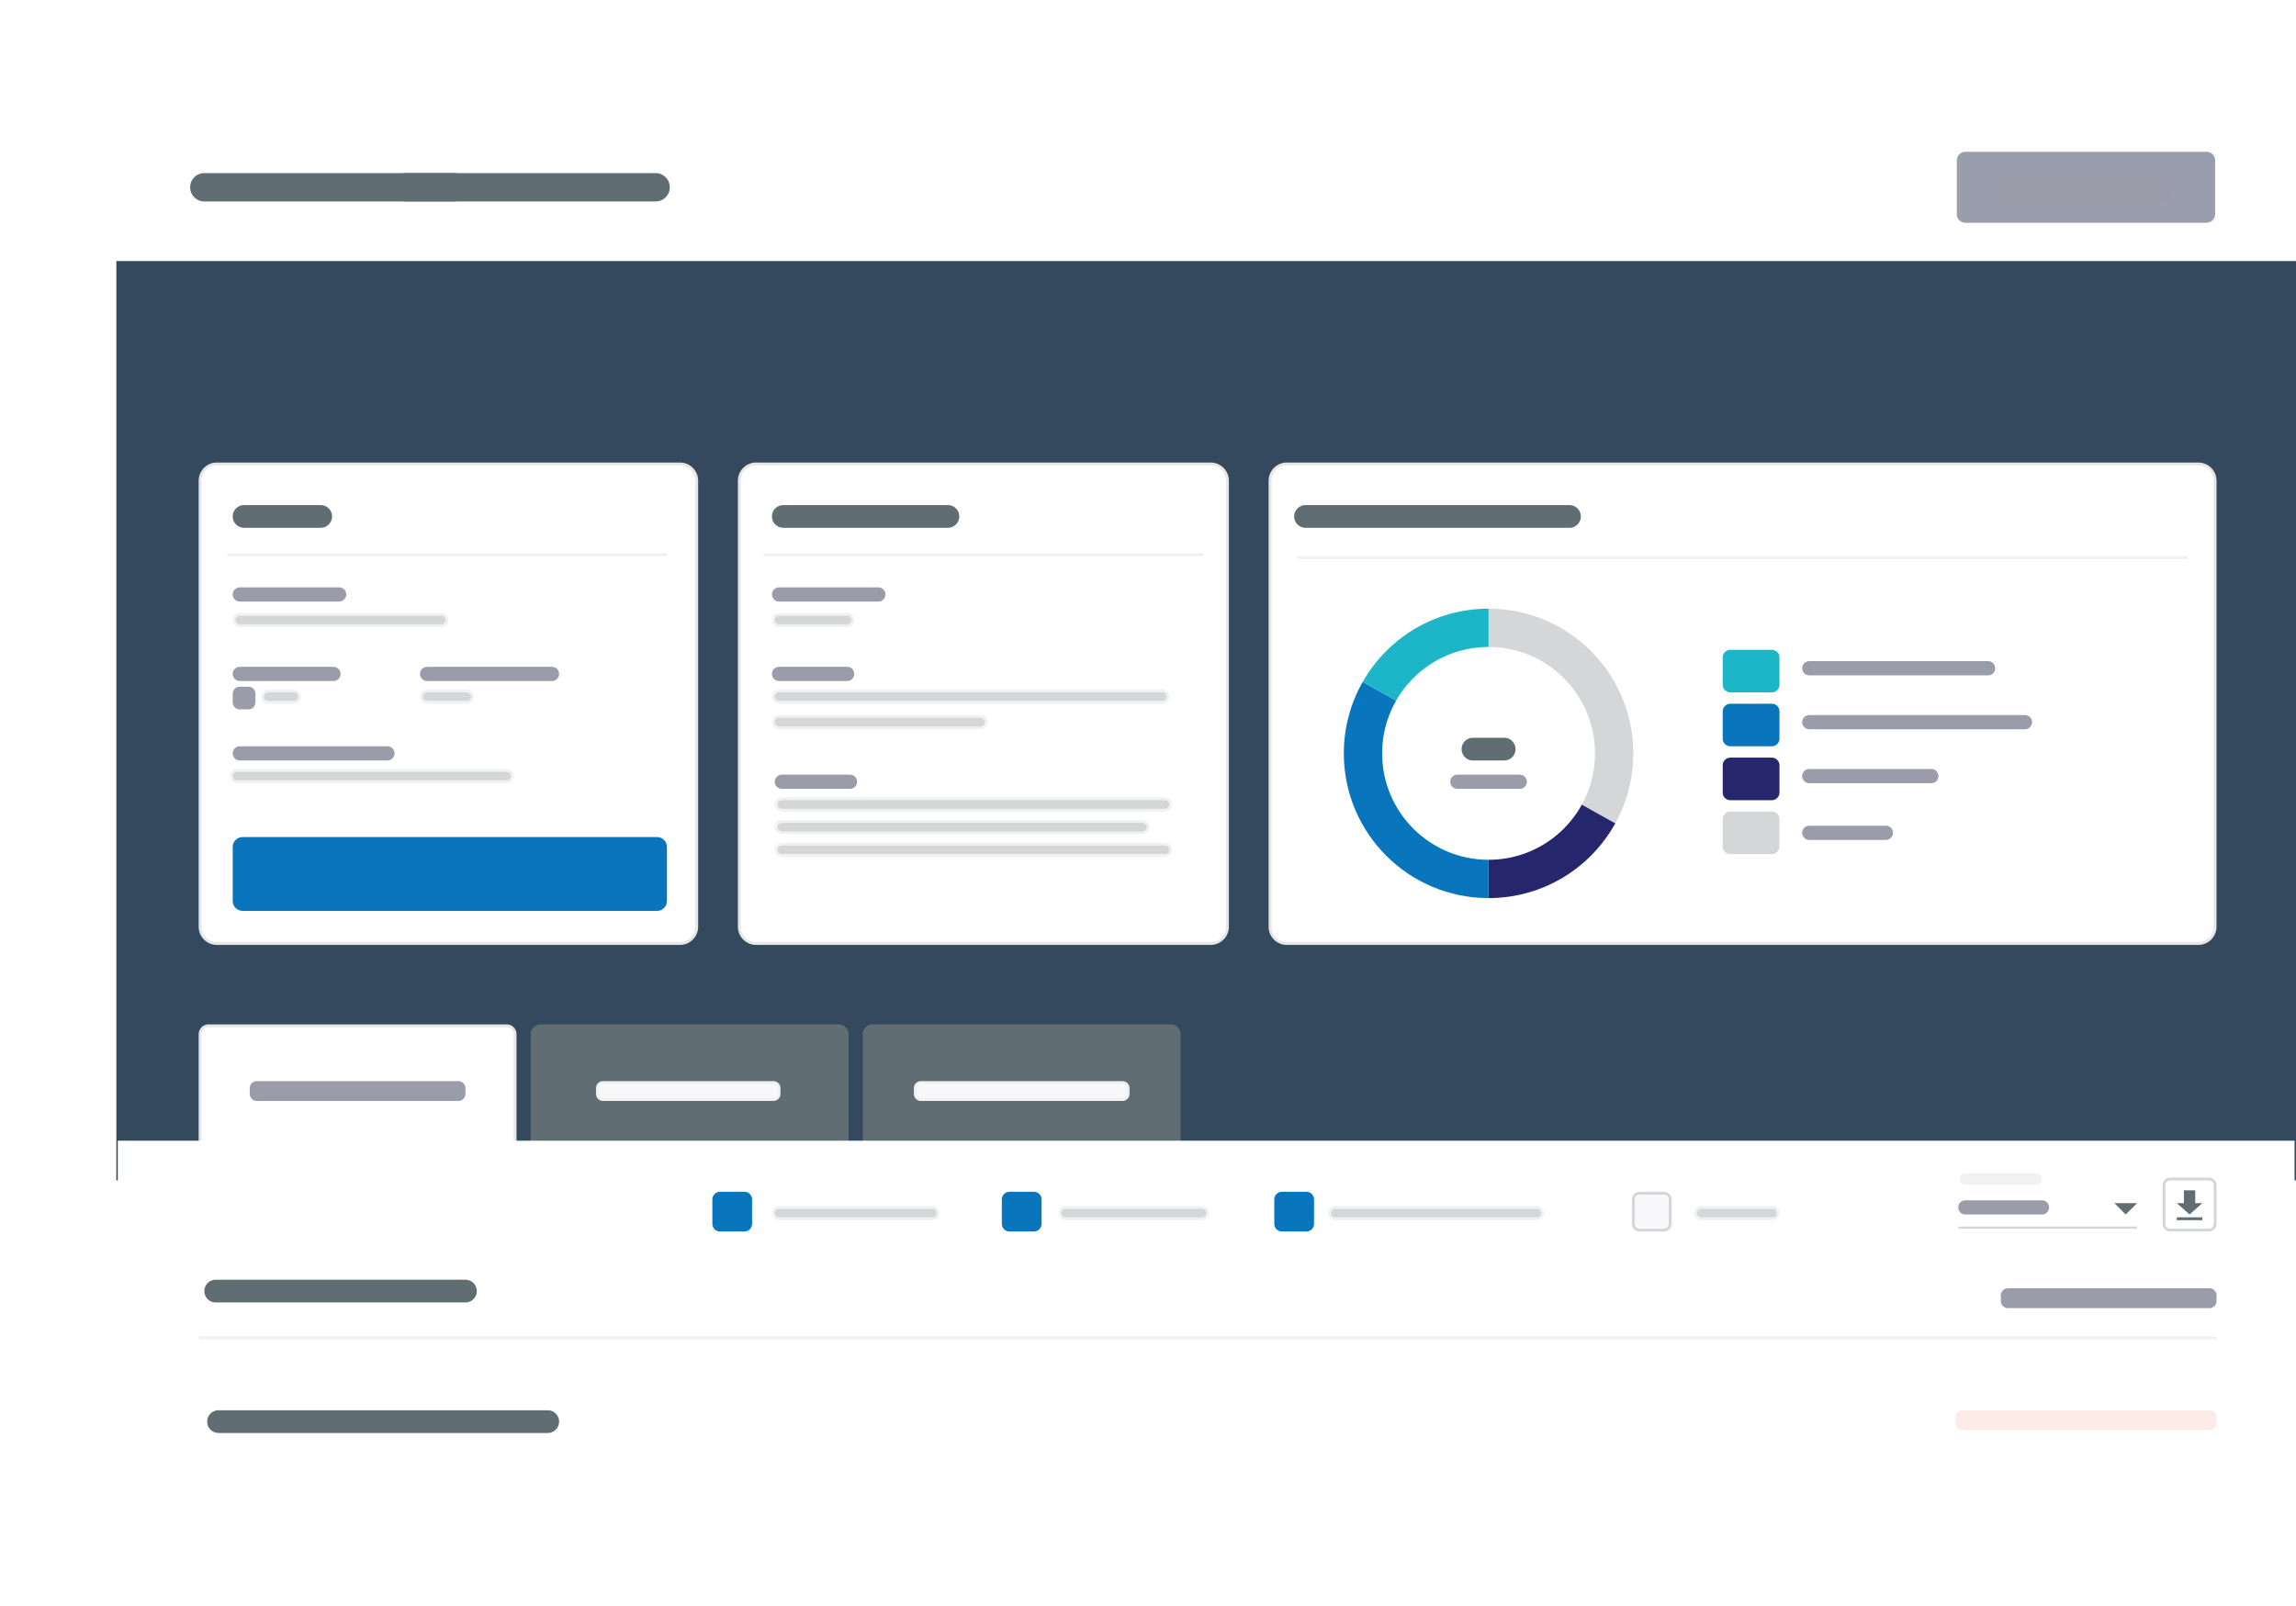<svg width="809" height="566" xmlns="http://www.w3.org/2000/svg" xmlns:xlink="http://www.w3.org/1999/xlink"><defs><filter x="-10.7%" y="-17%" width="121.5%" height="134%" filterUnits="objectBoundingBox" id="a"><feOffset dy="2" in="SourceAlpha" result="shadowOffsetOuter1"/><feGaussianBlur stdDeviation="20.5" in="shadowOffsetOuter1" result="shadowBlurOuter1"/><feColorMatrix values="0 0 0 0 0.243 0 0 0 0 0.306 0 0 0 0 0.37 0 0 0 0.261 0" in="shadowBlurOuter1" result="shadowMatrixOuter1"/><feMerge><feMergeNode in="shadowMatrixOuter1"/><feMergeNode in="SourceGraphic"/></feMerge></filter><path d="M49 485h670c27.062 0 49-21.938 49-49V49.5c0-27.062-21.938-49-49-49H49C21.938.5 0 22.438 0 49.5V436c0 27.062 21.938 49 49 49z" id="b"/><path d="M49 485h670c27.062 0 49-21.938 49-49V49.5c0-27.062-21.938-49-49-49H49C21.938.5 0 22.438 0 49.5V436c0 27.062 21.938 49 49 49z" id="d"/><path d="M49 485h670c27.062 0 49-21.938 49-49V49.5c0-27.062-21.938-49-49-49H49C21.938.5 0 22.438 0 49.5V436c0 27.062 21.938 49 49 49z" id="f"/></defs><g filter="url(#a)" transform="translate(41 38)" fill="none" fill-rule="evenodd"><path fill="#FFF" fill-rule="nonzero" d="M.5 52h767V1.001H.5z"/><path fill="#34495D" fill-rule="nonzero" d="M.5 375.5h767v-323H.5z"/><path stroke="#34495E" d="M.5 375.5h767v-323H.5z"/><path d="M137.511 366.5H32.49a2.989 2.989 0 0 1-2.989-2.988v-39.024a2.989 2.989 0 0 1 2.99-2.988H137.51a2.989 2.989 0 0 1 2.99 2.988v39.024a2.989 2.989 0 0 1-2.99 2.988" fill="#FFF" fill-rule="nonzero"/><path d="M137.511 366.5H32.49a2.989 2.989 0 0 1-2.989-2.988v-39.024a2.989 2.989 0 0 1 2.99-2.988H137.51a2.989 2.989 0 0 1 2.99 2.988v39.024a2.989 2.989 0 0 1-2.99 2.988z" stroke="#E6E6E6"/><path d="M254.511 366.5H149.49a2.989 2.989 0 0 1-2.989-2.988v-39.024a2.989 2.989 0 0 1 2.99-2.988H254.51a2.989 2.989 0 0 1 2.99 2.988v39.024a2.989 2.989 0 0 1-2.99 2.988" fill="#606E74" fill-rule="nonzero"/><path d="M254.511 366.5H149.49a2.989 2.989 0 0 1-2.989-2.988v-39.024a2.989 2.989 0 0 1 2.99-2.988H254.51a2.989 2.989 0 0 1 2.99 2.988v39.024a2.989 2.989 0 0 1-2.99 2.988z" stroke="#606E74"/><path d="M371.511 366.5H266.49a2.989 2.989 0 0 1-2.989-2.988v-39.024a2.989 2.989 0 0 1 2.99-2.988H371.51a2.989 2.989 0 0 1 2.99 2.988v39.024a2.989 2.989 0 0 1-2.99 2.988" fill="#606E74" fill-rule="nonzero"/><path d="M371.511 366.5H266.49a2.989 2.989 0 0 1-2.989-2.988v-39.024a2.989 2.989 0 0 1 2.99-2.988H371.51a2.989 2.989 0 0 1 2.99 2.988v39.024a2.989 2.989 0 0 1-2.99 2.988z" stroke="#606E74"/><path fill="#FFF" fill-rule="nonzero" d="M.5 485.5h767V362H.5zM198.596 292.5H35.405a5.905 5.905 0 0 1-5.905-5.904V129.404a5.905 5.905 0 0 1 5.905-5.904h163.19a5.904 5.904 0 0 1 5.905 5.904v157.192a5.904 5.904 0 0 1-5.904 5.904"/><path d="M198.596 292.5H35.405a5.905 5.905 0 0 1-5.905-5.904V129.404a5.905 5.905 0 0 1 5.905-5.904h163.19a5.904 5.904 0 0 1 5.905 5.904v157.192a5.904 5.904 0 0 1-5.904 5.904z" stroke="#E6E6E6"/><path d="M385.596 292.5H225.405a5.905 5.905 0 0 1-5.905-5.904V129.404a5.905 5.905 0 0 1 5.905-5.904h160.19a5.904 5.904 0 0 1 5.905 5.904v157.192a5.904 5.904 0 0 1-5.904 5.904" fill="#FFF" fill-rule="nonzero"/><path d="M385.596 292.5H225.405a5.905 5.905 0 0 1-5.905-5.904V129.404a5.905 5.905 0 0 1 5.905-5.904h160.19a5.904 5.904 0 0 1 5.905 5.904v157.192a5.904 5.904 0 0 1-5.904 5.904z" stroke="#E6E6E6"/><path d="M733.596 292.5H412.405a5.905 5.905 0 0 1-5.905-5.904V129.404a5.905 5.905 0 0 1 5.905-5.904h321.19a5.904 5.904 0 0 1 5.905 5.904v157.192a5.904 5.904 0 0 1-5.904 5.904" fill="#FFF" fill-rule="nonzero"/><path d="M733.596 292.5H412.405a5.905 5.905 0 0 1-5.905-5.904V129.404a5.905 5.905 0 0 1 5.905-5.904h321.19a5.904 5.904 0 0 1 5.905 5.904v157.192a5.904 5.904 0 0 1-5.904 5.904z" stroke="#E6E6E6"/><path d="M736.512 38.5h-85.023a2.989 2.989 0 0 1-2.99-2.989V16.489a2.989 2.989 0 0 1 2.99-2.989h85.023a2.989 2.989 0 0 1 2.988 2.989v19.022a2.989 2.989 0 0 1-2.988 2.989z" fill="#9A9DAB" fill-rule="nonzero"/><path d="M190.511 280.5H44.49a2.989 2.989 0 0 1-2.989-2.988v-19.024a2.989 2.989 0 0 1 2.99-2.988H190.51a2.989 2.989 0 0 1 2.99 2.988v19.024a2.989 2.989 0 0 1-2.99 2.988" fill="#0875BD" fill-rule="nonzero"/><path d="M190.511 280.5H44.49a2.989 2.989 0 0 1-2.989-2.988v-19.024a2.989 2.989 0 0 1 2.99-2.988H190.51a2.989 2.989 0 0 1 2.99 2.988v19.024a2.989 2.989 0 0 1-2.99 2.988z" stroke="#0875BD"/><path d="M39 155.5h155" fill="#F0F2F2" fill-rule="nonzero"/><path d="M39 155.5h155" stroke="#F0F2F2"/><path d="M228 155.5h155" fill="#F0F2F2" fill-rule="nonzero"/><path d="M228 155.5h155" stroke="#F0F2F2"/><path d="M416 156.5h314" fill="#F0F2F2" fill-rule="nonzero"/><path d="M416 156.5h314" stroke="#F0F2F2"/><g><path d="M29 431.5h711" fill="#F0F2F2" fill-rule="nonzero"/><path d="M29 431.5h711" stroke="#F0F2F2"/></g><g><path d="M649 392.648h63" fill="#F0F2F2" fill-rule="nonzero"/><path d="M649 392.648h63" stroke="#D4D6D8" stroke-width=".75"/></g><g><path d="M190 30.5h-88a4.5 4.5 0 0 1 0-9h88a4.5 4.5 0 0 1 0 9" fill="#606E74" fill-rule="nonzero"/><path d="M190 30.5h-88a4.5 4.5 0 0 1 0-9h88a4.5 4.5 0 0 1 0 9z" stroke="#606E74"/><path d="M119 30.5H31a4.5 4.5 0 0 1 0-9h88a4.5 4.5 0 0 1 0 9" fill="#606E74" fill-rule="nonzero"/><path d="M119 30.5H31a4.5 4.5 0 0 1 0-9h88a4.5 4.5 0 0 1 0 9z" stroke="#606E74"/><path d="M72 145.5H45a3.5 3.5 0 1 1 0-7h27a3.5 3.5 0 1 1 0 7" fill="#606E74" fill-rule="nonzero"/><path d="M72 145.5H45a3.5 3.5 0 1 1 0-7h27a3.5 3.5 0 1 1 0 7z" stroke="#606E74"/><path d="M293 145.5h-58a3.5 3.5 0 1 1 0-7h58a3.5 3.5 0 1 1 0 7" fill="#606E74" fill-rule="nonzero"/><path d="M293 145.5h-58a3.5 3.5 0 1 1 0-7h58a3.5 3.5 0 1 1 0 7z" stroke="#606E74"/><path d="M512 145.5h-93a3.5 3.5 0 1 1 0-7h93a3.5 3.5 0 1 1 0 7" fill="#606E74" fill-rule="nonzero"/><path d="M512 145.5h-93a3.5 3.5 0 1 1 0-7h93a3.5 3.5 0 1 1 0 7z" stroke="#606E74"/><path d="M78.5 171.5h-35a2 2 0 0 1 0-4h35a2 2 0 0 1 0 4" fill="#9A9CAA" fill-rule="nonzero"/><path d="M78.5 171.5h-35a2 2 0 0 1 0-4h35a2 2 0 0 1 0 4z" stroke="#9A9CAA"/><path d="M76.5 199.5h-33a2 2 0 0 1 0-4h33a2 2 0 0 1 0 4" fill="#9A9CAA" fill-rule="nonzero"/><path d="M76.5 199.5h-33a2 2 0 0 1 0-4h33a2 2 0 0 1 0 4z" stroke="#9A9CAA"/><path d="M153.5 199.5h-44a2 2 0 0 1 0-4h44a2 2 0 0 1 0 4" fill="#9A9CAA" fill-rule="nonzero"/><path d="M153.5 199.5h-44a2 2 0 0 1 0-4h44a2 2 0 0 1 0 4z" stroke="#9A9CAA"/><path d="M95.5 227.5h-52a2 2 0 0 1 0-4h52a2 2 0 0 1 0 4" fill="#9A9CAA" fill-rule="nonzero"/><path d="M95.5 227.5h-52a2 2 0 0 1 0-4h52a2 2 0 0 1 0 4z" stroke="#9A9CAA"/><path d="M268.5 171.5h-35a2 2 0 0 1 0-4h35a2 2 0 0 1 0 4" fill="#9A9CAA" fill-rule="nonzero"/><path d="M268.5 171.5h-35a2 2 0 0 1 0-4h35a2 2 0 0 1 0 4z" stroke="#9A9CAA"/><path d="M257.5 199.5h-24a2 2 0 0 1 0-4h24a2 2 0 0 1 0 4" fill="#9A9CAA" fill-rule="nonzero"/><path d="M257.5 199.5h-24a2 2 0 0 1 0-4h24a2 2 0 0 1 0 4z" stroke="#9A9CAA"/><path d="M258.5 237.5h-24a2 2 0 0 1 0-4h24a2 2 0 0 1 0 4" fill="#9A9CAA" fill-rule="nonzero"/><path d="M258.5 237.5h-24a2 2 0 0 1 0-4h24a2 2 0 0 1 0 4z" stroke="#9A9CAA"/><path d="M114.5 180.5h-71a2 2 0 0 1 0-4h71a2 2 0 0 1 0 4" fill="#D4D6D8" fill-rule="nonzero"/><path d="M114.5 180.5h-71a2 2 0 0 1 0-4h71a2 2 0 0 1 0 4z" stroke="#F0F2F2"/><path d="M137.5 235.5h-95a2 2 0 0 1 0-4h95a2 2 0 0 1 0 4" fill="#D4D6D8" fill-rule="nonzero"/><path d="M137.5 235.5h-95a2 2 0 0 1 0-4h95a2 2 0 0 1 0 4z" stroke="#F0F2F2"/><path d="M123.5 207.5h-14a2 2 0 0 1 0-4h14a2 2 0 0 1 0 4" fill="#D4D6D8" fill-rule="nonzero"/><path d="M123.5 207.5h-14a2 2 0 0 1 0-4h14a2 2 0 0 1 0 4z" stroke="#F0F2F2"/><path d="M62.5 207.5h-9a2 2 0 0 1 0-4h9a2 2 0 0 1 0 4" fill="#D4D6D8" fill-rule="nonzero"/><path d="M62.5 207.5h-9a2 2 0 0 1 0-4h9a2 2 0 0 1 0 4z" stroke="#F0F2F2"/><path d="M257.5 180.5h-24a2 2 0 0 1 0-4h24a2 2 0 0 1 0 4" fill="#D4D6D8" fill-rule="nonzero"/><path d="M257.5 180.5h-24a2 2 0 0 1 0-4h24a2 2 0 0 1 0 4z" stroke="#F0F2F2"/><path d="M368.5 207.5h-135a2 2 0 0 1 0-4h135a2 2 0 0 1 0 4" fill="#D4D6D8" fill-rule="nonzero"/><path d="M368.5 207.5h-135a2 2 0 0 1 0-4h135a2 2 0 0 1 0 4z" stroke="#F0F2F2"/><path d="M304.5 216.5h-71a2 2 0 0 1 0-4h71a2 2 0 0 1 0 4" fill="#D4D6D8" fill-rule="nonzero"/><path d="M304.5 216.5h-71a2 2 0 0 1 0-4h71a2 2 0 0 1 0 4z" stroke="#F0F2F2"/><path d="M369.5 245.5h-135a2 2 0 0 1 0-4h135a2 2 0 0 1 0 4" fill="#D4D6D8" fill-rule="nonzero"/><path d="M369.5 245.5h-135a2 2 0 0 1 0-4h135a2 2 0 0 1 0 4z" stroke="#F0F2F2"/><path d="M361.5 253.5h-127a2 2 0 0 1 0-4h127a2 2 0 0 1 0 4" fill="#D4D6D8" fill-rule="nonzero"/><path d="M361.5 253.5h-127a2 2 0 0 1 0-4h127a2 2 0 0 1 0 4z" stroke="#F0F2F2"/><path d="M369.5 261.5h-135a2 2 0 0 1 0-4h135a2 2 0 0 1 0 4" fill="#D4D6D8" fill-rule="nonzero"/><path d="M369.5 261.5h-135a2 2 0 0 1 0-4h135a2 2 0 0 1 0 4z" stroke="#F0F2F2"/><path d="M123 418.5H35a3.5 3.5 0 1 1 0-7h88a3.5 3.5 0 1 1 0 7" fill="#606E74" fill-rule="nonzero"/><path d="M123 418.5H35a3.5 3.5 0 1 1 0-7h88a3.5 3.5 0 1 1 0 7z" stroke="#606E74"/><path d="M152 464.5H36a3.5 3.5 0 1 1 0-7h116a3.5 3.5 0 1 1 0 7" fill="#606E74" fill-rule="nonzero"/><path d="M152 464.5H36a3.5 3.5 0 1 1 0-7h116a3.5 3.5 0 1 1 0 7z" stroke="#606E74"/><path d="M737.5 420.5h-71a2 2 0 0 1-2-2v-2a2 2 0 0 1 2-2h71a2 2 0 0 1 2 2v2a2 2 0 0 1-2 2" fill="#9A9CAA" fill-rule="nonzero"/><path d="M737.5 420.5h-71a2 2 0 0 1-2-2v-2a2 2 0 0 1 2-2h71a2 2 0 0 1 2 2v2a2 2 0 0 1-2 2z" stroke="#9A9CAA"/><path d="M737.5 463.5h-87a2 2 0 0 1-2-2v-2a2 2 0 0 1 2-2h87a2 2 0 0 1 2 2v2a2 2 0 0 1-2 2" fill="#FDEBE8" fill-rule="nonzero"/><path d="M737.5 463.5h-87a2 2 0 0 1-2-2v-2a2 2 0 0 1 2-2h87a2 2 0 0 1 2 2v2a2 2 0 0 1-2 2z" stroke="#FDEBE8"/><path d="M120.5 347.5h-71a2 2 0 0 1-2-2v-2a2 2 0 0 1 2-2h71a2 2 0 0 1 2 2v2a2 2 0 0 1-2 2" fill="#9A9CAA" fill-rule="nonzero"/><path d="M120.5 347.5h-71a2 2 0 0 1-2-2v-2a2 2 0 0 1 2-2h71a2 2 0 0 1 2 2v2a2 2 0 0 1-2 2z" stroke="#9A9CAA"/><path d="M231.5 347.5h-60a2 2 0 0 1-2-2v-2a2 2 0 0 1 2-2h60a2 2 0 0 1 2 2v2a2 2 0 0 1-2 2" fill="#F9F9FB" fill-rule="nonzero"/><path d="M231.5 347.5h-60a2 2 0 0 1-2-2v-2a2 2 0 0 1 2-2h60a2 2 0 0 1 2 2v2a2 2 0 0 1-2 2z" stroke="#F0F2F2"/><path d="M354.5 347.5h-71a2 2 0 0 1-2-2v-2a2 2 0 0 1 2-2h71a2 2 0 0 1 2 2v2a2 2 0 0 1-2 2" fill="#F9F9FB" fill-rule="nonzero"/><path d="M354.5 347.5h-71a2 2 0 0 1-2-2v-2a2 2 0 0 1 2-2h71a2 2 0 0 1 2 2v2a2 2 0 0 1-2 2z" stroke="#F0F2F2"/><g fill-rule="nonzero"><path d="M534.5 225.5c0 8.95-2.31 17.37-6.36 24.68l-44.64-25.02V174.5c1.31 0 2.6.05 3.88.15 26.36 1.98 47.12 23.99 47.12 50.85" fill="#D4D6D8"/><path d="M483.5 225.16l44.64 25.02c-8.69 15.7-25.42 26.32-44.64 26.32v-51.34z" fill="#26266D"/><path d="M483.5 225.16v51.34c-28.17 0-51-22.83-51-51 0-9.16 2.42-17.76 6.65-25.19l.35.19 44 24.66z" fill="#0875BD"/><path d="M483.5 174.5v50.66l-44-24.66-.35-.19c8.76-15.42 25.34-25.81 44.35-25.81" fill="#1CB6C8"/></g><path d="M520.5 225.5c0 20.435-16.565 37-37 37s-37-16.565-37-37 16.565-37 37-37 37 16.565 37 37" fill="#FFF" fill-rule="nonzero"/><path d="M520.5 225.5c0 20.435-16.565 37-37 37s-37-16.565-37-37 16.565-37 37-37 37 16.565 37 37z" stroke="#FFF"/><path d="M489 227.5h-11a3.5 3.5 0 1 1 0-7h11a3.5 3.5 0 1 1 0 7" fill="#606E74" fill-rule="nonzero"/><path d="M489 227.5h-11a3.5 3.5 0 1 1 0-7h11a3.5 3.5 0 1 1 0 7z" stroke="#606E74"/><path d="M494.5 237.5h-22a2 2 0 0 1 0-4h22a2 2 0 0 1 0 4" fill="#9A9CAA" fill-rule="nonzero"/><path d="M494.5 237.5h-22a2 2 0 0 1 0-4h22a2 2 0 0 1 0 4z" stroke="#9A9CAA"/><path d="M583.298 203.5h-14.596a2.202 2.202 0 0 1-2.202-2.202v-9.596c0-1.216.986-2.202 2.202-2.202h14.596c1.216 0 2.202.986 2.202 2.202v9.596a2.202 2.202 0 0 1-2.202 2.202" fill="#1CB6C8" fill-rule="nonzero"/><path d="M583.298 203.5h-14.596a2.202 2.202 0 0 1-2.202-2.202v-9.596c0-1.216.986-2.202 2.202-2.202h14.596c1.216 0 2.202.986 2.202 2.202v9.596a2.202 2.202 0 0 1-2.202 2.202z" stroke="#1CB6C8"/><path d="M583.298 222.5h-14.596a2.202 2.202 0 0 1-2.202-2.202v-9.596c0-1.216.986-2.202 2.202-2.202h14.596c1.216 0 2.202.986 2.202 2.202v9.596a2.202 2.202 0 0 1-2.202 2.202" fill="#0875BD" fill-rule="nonzero"/><path d="M583.298 222.5h-14.596a2.202 2.202 0 0 1-2.202-2.202v-9.596c0-1.216.986-2.202 2.202-2.202h14.596c1.216 0 2.202.986 2.202 2.202v9.596a2.202 2.202 0 0 1-2.202 2.202z" stroke="#0875BD"/><path d="M583.298 241.5h-14.596a2.202 2.202 0 0 1-2.202-2.202v-9.596c0-1.216.986-2.202 2.202-2.202h14.596c1.216 0 2.202.986 2.202 2.202v9.596a2.202 2.202 0 0 1-2.202 2.202" fill="#26266D" fill-rule="nonzero"/><path d="M583.298 241.5h-14.596a2.202 2.202 0 0 1-2.202-2.202v-9.596c0-1.216.986-2.202 2.202-2.202h14.596c1.216 0 2.202.986 2.202 2.202v9.596a2.202 2.202 0 0 1-2.202 2.202z" stroke="#26266D"/><path d="M583.298 260.5h-14.596a2.202 2.202 0 0 1-2.202-2.202v-9.596c0-1.216.986-2.202 2.202-2.202h14.596c1.216 0 2.202.986 2.202 2.202v9.596a2.202 2.202 0 0 1-2.202 2.202" fill="#D4D6D8" fill-rule="nonzero"/><path d="M583.298 260.5h-14.596a2.202 2.202 0 0 1-2.202-2.202v-9.596c0-1.216.986-2.202 2.202-2.202h14.596c1.216 0 2.202.986 2.202 2.202v9.596a2.202 2.202 0 0 1-2.202 2.202z" stroke="#D4D6D8"/><path d="M659.5 197.5h-63a2 2 0 0 1 0-4h63a2 2 0 0 1 0 4" fill="#9A9CAA" fill-rule="nonzero"/><path d="M659.5 197.5h-63a2 2 0 0 1 0-4h63a2 2 0 0 1 0 4z" stroke="#9A9CAA"/><path d="M672.5 216.5h-76a2 2 0 0 1 0-4h76a2 2 0 0 1 0 4" fill="#9A9CAA" fill-rule="nonzero"/><path d="M672.5 216.5h-76a2 2 0 0 1 0-4h76a2 2 0 0 1 0 4z" stroke="#9A9CAA"/><path d="M639.5 235.5h-43a2 2 0 0 1 0-4h43a2 2 0 0 1 0 4" fill="#9A9CAA" fill-rule="nonzero"/><path d="M639.5 235.5h-43a2 2 0 0 1 0-4h43a2 2 0 0 1 0 4z" stroke="#9A9CAA"/><path d="M623.5 255.5h-27a2 2 0 0 1 0-4h27a2 2 0 0 1 0 4" fill="#9A9CAA" fill-rule="nonzero"/><path d="M623.5 255.5h-27a2 2 0 0 1 0-4h27a2 2 0 0 1 0 4z" stroke="#9A9CAA"/><path d="M221.298 393.5h-8.596a2.202 2.202 0 0 1-2.202-2.202v-8.596c0-1.216.986-2.202 2.202-2.202h8.596c1.216 0 2.202.986 2.202 2.202v8.596a2.202 2.202 0 0 1-2.202 2.202" fill="#0875BD" fill-rule="nonzero"/><path d="M221.298 393.5h-8.596a2.202 2.202 0 0 1-2.202-2.202v-8.596c0-1.216.986-2.202 2.202-2.202h8.596c1.216 0 2.202.986 2.202 2.202v8.596a2.202 2.202 0 0 1-2.202 2.202z" stroke="#0875BD"/><path d="M323.298 393.5h-8.596a2.202 2.202 0 0 1-2.202-2.202v-8.596c0-1.216.986-2.202 2.202-2.202h8.596c1.216 0 2.202.986 2.202 2.202v8.596a2.202 2.202 0 0 1-2.202 2.202" fill="#0875BD" fill-rule="nonzero"/><path d="M323.298 393.5h-8.596a2.202 2.202 0 0 1-2.202-2.202v-8.596c0-1.216.986-2.202 2.202-2.202h8.596c1.216 0 2.202.986 2.202 2.202v8.596a2.202 2.202 0 0 1-2.202 2.202z" stroke="#0875BD"/><path d="M419.298 393.5h-8.596a2.202 2.202 0 0 1-2.202-2.202v-8.596c0-1.216.986-2.202 2.202-2.202h8.596c1.216 0 2.202.986 2.202 2.202v8.596a2.202 2.202 0 0 1-2.202 2.202" fill="#0875BD" fill-rule="nonzero"/><path d="M419.298 393.5h-8.596a2.202 2.202 0 0 1-2.202-2.202v-8.596c0-1.216.986-2.202 2.202-2.202h8.596c1.216 0 2.202.986 2.202 2.202v8.596a2.202 2.202 0 0 1-2.202 2.202z" stroke="#0875BD"/><path d="M545.298 393.5h-8.596a2.202 2.202 0 0 1-2.202-2.202v-8.596c0-1.216.986-2.202 2.202-2.202h8.596c1.216 0 2.202.986 2.202 2.202v8.596a2.202 2.202 0 0 1-2.202 2.202" fill="#F9F9FB" fill-rule="nonzero"/><path d="M545.298 393.5h-8.596a2.202 2.202 0 0 1-2.202-2.202v-8.596c0-1.216.986-2.202 2.202-2.202h8.596c1.216 0 2.202.986 2.202 2.202v8.596a2.202 2.202 0 0 1-2.202 2.202z" stroke="#D4D6D8"/><path d="M287.5 389.5h-54a2 2 0 0 1 0-4h54a2 2 0 0 1 0 4" fill="#D4D6D8" fill-rule="nonzero"/><path d="M287.5 389.5h-54a2 2 0 0 1 0-4h54a2 2 0 0 1 0 4z" stroke="#F0F2F2"/><path d="M382.5 389.5h-48a2 2 0 0 1 0-4h48a2 2 0 0 1 0 4" fill="#D4D6D8" fill-rule="nonzero"/><path d="M382.5 389.5h-48a2 2 0 0 1 0-4h48a2 2 0 0 1 0 4z" stroke="#F0F2F2"/><path d="M500.5 389.5h-71a2 2 0 0 1 0-4h71a2 2 0 0 1 0 4" fill="#D4D6D8" fill-rule="nonzero"/><path d="M500.5 389.5h-71a2 2 0 0 1 0-4h71a2 2 0 0 1 0 4z" stroke="#F0F2F2"/><path d="M583.5 389.5h-25a2 2 0 0 1 0-4h25a2 2 0 0 1 0 4" fill="#D4D6D8" fill-rule="nonzero"/><path d="M583.5 389.5h-25a2 2 0 0 1 0-4h25a2 2 0 0 1 0 4z" stroke="#F0F2F2"/><path d="M720 30.5h-55a3.5 3.5 0 1 1 0-7h55a3.5 3.5 0 1 1 0 7" fill="#9A9CAA" fill-rule="nonzero"/><path d="M720 30.5h-55a3.5 3.5 0 1 1 0-7h55a3.5 3.5 0 1 1 0 7z" stroke="#9A9CAA"/><path d="M678.5 387.5h-27a2 2 0 0 1 0-4h27a2 2 0 0 1 0 4" fill="#9A9CAA" fill-rule="nonzero"/><path d="M678.5 387.5h-27a2 2 0 0 1 0-4h27a2 2 0 0 1 0 4z" stroke="#9A9CAA"/><path d="M676.5 377.5h-25a2 2 0 0 1 0-4h25a2 2 0 0 1 0 4" fill="#F0F2F2" fill-rule="nonzero"/><path fill="#606E74" fill-rule="nonzero" d="M712 384l-4 4-4-4z"/><path d="M737.298 393.5h-13.596a2.202 2.202 0 0 1-2.202-2.202v-13.596c0-1.216.986-2.202 2.202-2.202h13.596c1.216 0 2.202.986 2.202 2.202v13.596a2.202 2.202 0 0 1-2.202 2.202z" stroke="#D4D6D8"/><path fill="#606E74" fill-rule="nonzero" d="M735 384l-4.5 4-4.5-4zM726 389.5h9"/><path d="M726 389.5h9" stroke="#606E74"/><g transform="translate(0 .5)"><mask id="c" fill="#fff"><use xlink:href="#b"/></mask><path fill="#606E74" fill-rule="nonzero" mask="url(#c)" d="M728.5 384h4v-5h-4z"/></g><g transform="translate(0 .5)"><mask id="e" fill="#fff"><use xlink:href="#d"/></mask><path d="M46.5 209h-3a2 2 0 0 1-2-2v-3a2 2 0 0 1 2-2h3a2 2 0 0 1 2 2v3a2 2 0 0 1-2 2" fill="#9A9CAA" fill-rule="nonzero" mask="url(#e)"/></g><g transform="translate(0 .5)"><mask id="g" fill="#fff"><use xlink:href="#f"/></mask><path d="M46.5 209h-3a2 2 0 0 1-2-2v-3a2 2 0 0 1 2-2h3a2 2 0 0 1 2 2v3a2 2 0 0 1-2 2z" stroke="#9A9CAA" mask="url(#g)"/></g></g></g></svg>